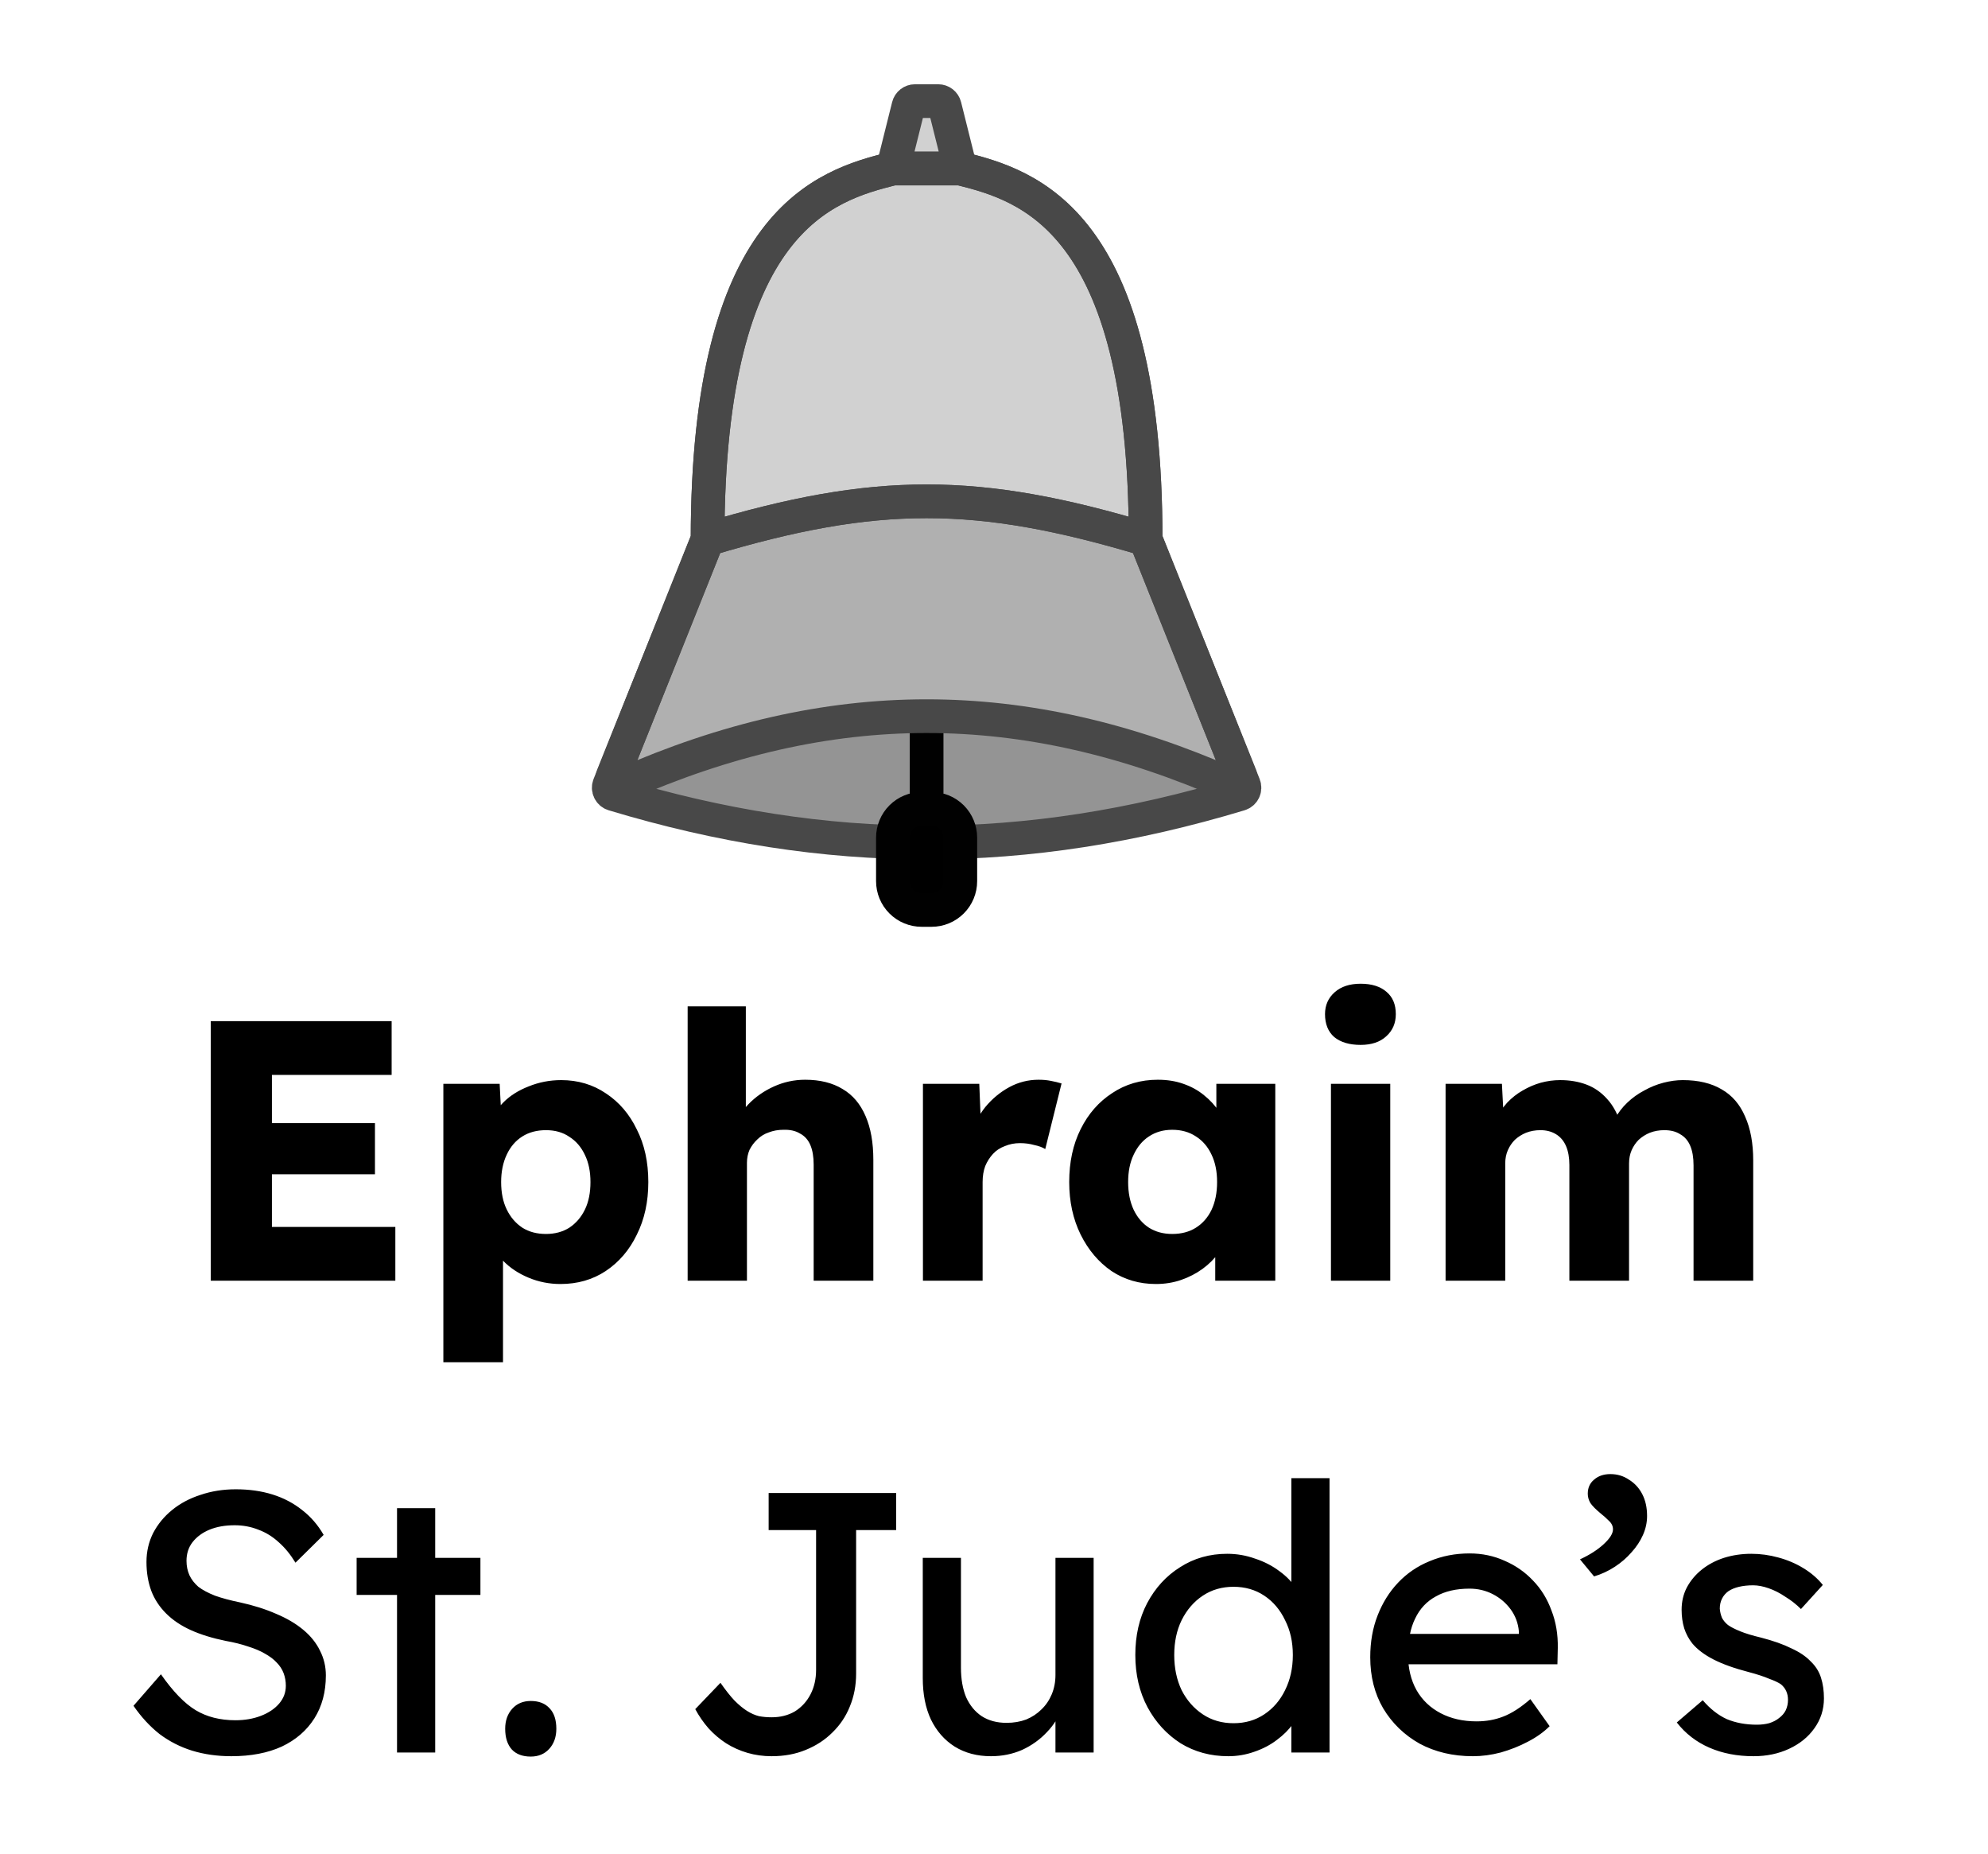 <svg width="59" height="55" viewBox="0 0 59 55" fill="none" xmlns="http://www.w3.org/2000/svg">
<path d="M6.255 38V30.3H11.623V31.895H8.07V36.405H11.733V38H6.255ZM7.135 34.843V33.325H11.128V34.843H7.135ZM13.158 40.42V32.159H14.829L14.896 33.468L14.566 33.369C14.617 33.127 14.742 32.907 14.94 32.709C15.137 32.511 15.387 32.353 15.688 32.236C15.995 32.111 16.318 32.049 16.655 32.049C17.154 32.049 17.598 32.181 17.986 32.445C18.375 32.702 18.68 33.057 18.899 33.512C19.127 33.959 19.241 34.48 19.241 35.074C19.241 35.661 19.127 36.181 18.899 36.636C18.68 37.091 18.372 37.45 17.976 37.714C17.587 37.971 17.14 38.099 16.634 38.099C16.303 38.099 15.988 38.037 15.688 37.912C15.387 37.787 15.134 37.619 14.928 37.406C14.723 37.193 14.588 36.962 14.521 36.713L14.928 36.559V40.42H13.158ZM16.204 36.614C16.468 36.614 16.7 36.552 16.898 36.427C17.096 36.295 17.25 36.115 17.36 35.888C17.47 35.661 17.524 35.389 17.524 35.074C17.524 34.766 17.47 34.498 17.36 34.271C17.25 34.036 17.096 33.857 16.898 33.732C16.707 33.6 16.476 33.534 16.204 33.534C15.933 33.534 15.698 33.596 15.501 33.721C15.303 33.846 15.149 34.025 15.039 34.26C14.928 34.495 14.873 34.766 14.873 35.074C14.873 35.389 14.928 35.661 15.039 35.888C15.149 36.115 15.303 36.295 15.501 36.427C15.698 36.552 15.933 36.614 16.204 36.614ZM20.408 38V29.86H22.135V33.347L21.783 33.479C21.864 33.215 22.007 32.977 22.212 32.764C22.425 32.544 22.678 32.368 22.971 32.236C23.265 32.104 23.573 32.038 23.895 32.038C24.335 32.038 24.706 32.13 25.006 32.313C25.307 32.489 25.534 32.757 25.688 33.116C25.842 33.468 25.919 33.901 25.919 34.414V38H24.148V34.557C24.148 34.322 24.115 34.128 24.049 33.974C23.983 33.82 23.881 33.706 23.741 33.633C23.609 33.552 23.444 33.516 23.246 33.523C23.092 33.523 22.949 33.549 22.817 33.6C22.685 33.644 22.572 33.714 22.476 33.809C22.381 33.897 22.304 34 22.245 34.117C22.194 34.234 22.168 34.363 22.168 34.502V38H21.299C21.094 38 20.918 38 20.771 38C20.625 38 20.504 38 20.408 38ZM27.391 38V32.159H29.063L29.14 34.062L28.81 33.699C28.898 33.384 29.041 33.101 29.239 32.852C29.444 32.603 29.683 32.405 29.954 32.258C30.225 32.111 30.515 32.038 30.823 32.038C30.955 32.038 31.076 32.049 31.186 32.071C31.303 32.093 31.41 32.119 31.505 32.148L31.021 34.095C30.94 34.044 30.83 34.003 30.691 33.974C30.559 33.937 30.419 33.919 30.273 33.919C30.111 33.919 29.961 33.948 29.822 34.007C29.683 34.058 29.565 34.135 29.47 34.238C29.375 34.341 29.297 34.462 29.239 34.601C29.188 34.74 29.162 34.898 29.162 35.074V38H27.391ZM34.306 38.099C33.814 38.099 33.374 37.971 32.986 37.714C32.604 37.45 32.3 37.091 32.073 36.636C31.845 36.174 31.732 35.653 31.732 35.074C31.732 34.48 31.845 33.956 32.073 33.501C32.3 33.046 32.612 32.691 33.008 32.434C33.404 32.17 33.855 32.038 34.361 32.038C34.639 32.038 34.892 32.078 35.12 32.159C35.354 32.24 35.56 32.353 35.736 32.5C35.912 32.639 36.062 32.804 36.187 32.995C36.311 33.178 36.403 33.376 36.462 33.589L36.099 33.545V32.159H37.848V38H36.066V36.592L36.462 36.581C36.403 36.786 36.308 36.981 36.176 37.164C36.044 37.347 35.882 37.509 35.692 37.648C35.501 37.787 35.288 37.897 35.054 37.978C34.819 38.059 34.57 38.099 34.306 38.099ZM34.79 36.614C35.061 36.614 35.296 36.552 35.494 36.427C35.692 36.302 35.846 36.126 35.956 35.899C36.066 35.664 36.121 35.389 36.121 35.074C36.121 34.759 36.066 34.487 35.956 34.26C35.846 34.025 35.692 33.846 35.494 33.721C35.296 33.589 35.061 33.523 34.79 33.523C34.526 33.523 34.295 33.589 34.097 33.721C33.906 33.846 33.756 34.025 33.646 34.26C33.536 34.487 33.481 34.759 33.481 35.074C33.481 35.389 33.536 35.664 33.646 35.899C33.756 36.126 33.906 36.302 34.097 36.427C34.295 36.552 34.526 36.614 34.79 36.614ZM39.5 38V32.159H41.26V38H39.5ZM40.38 31.004C40.05 31.004 39.789 30.927 39.599 30.773C39.415 30.612 39.324 30.384 39.324 30.091C39.324 29.827 39.419 29.611 39.61 29.442C39.8 29.273 40.057 29.189 40.38 29.189C40.71 29.189 40.966 29.27 41.15 29.431C41.333 29.585 41.425 29.805 41.425 30.091C41.425 30.362 41.329 30.582 41.139 30.751C40.955 30.92 40.702 31.004 40.38 31.004ZM42.902 38V32.159H44.574L44.629 33.215L44.398 33.226C44.486 33.035 44.596 32.867 44.728 32.72C44.868 32.573 45.022 32.452 45.19 32.357C45.366 32.254 45.546 32.177 45.729 32.126C45.92 32.075 46.111 32.049 46.301 32.049C46.587 32.049 46.848 32.093 47.082 32.181C47.317 32.269 47.522 32.412 47.698 32.61C47.874 32.801 48.014 33.061 48.116 33.391L47.841 33.369L47.929 33.193C48.025 33.017 48.146 32.859 48.292 32.72C48.446 32.573 48.615 32.452 48.798 32.357C48.982 32.254 49.172 32.177 49.37 32.126C49.568 32.075 49.759 32.049 49.942 32.049C50.404 32.049 50.789 32.141 51.097 32.324C51.405 32.5 51.636 32.768 51.79 33.127C51.952 33.486 52.032 33.923 52.032 34.436V38H50.261V34.579C50.261 34.344 50.228 34.15 50.162 33.996C50.096 33.842 49.997 33.728 49.865 33.655C49.741 33.574 49.583 33.534 49.392 33.534C49.238 33.534 49.095 33.56 48.963 33.611C48.839 33.662 48.729 33.732 48.633 33.82C48.545 33.908 48.476 34.011 48.424 34.128C48.373 34.245 48.347 34.377 48.347 34.524V38H46.576V34.568C46.576 34.348 46.543 34.161 46.477 34.007C46.411 33.853 46.312 33.736 46.18 33.655C46.048 33.574 45.894 33.534 45.718 33.534C45.564 33.534 45.421 33.56 45.289 33.611C45.165 33.662 45.055 33.732 44.959 33.82C44.871 33.908 44.802 34.011 44.75 34.128C44.699 34.245 44.673 34.374 44.673 34.513V38H42.902ZM6.866 52.11C6.448 52.11 6.059 52.055 5.7 51.945C5.348 51.835 5.025 51.67 4.732 51.45C4.446 51.223 4.189 50.944 3.962 50.614L4.776 49.679C5.135 50.192 5.48 50.548 5.81 50.746C6.14 50.944 6.532 51.043 6.987 51.043C7.266 51.043 7.519 50.999 7.746 50.911C7.973 50.823 8.153 50.702 8.285 50.548C8.417 50.394 8.483 50.218 8.483 50.02C8.483 49.888 8.461 49.763 8.417 49.646C8.373 49.529 8.303 49.422 8.208 49.327C8.12 49.232 8.003 49.144 7.856 49.063C7.717 48.982 7.552 48.913 7.361 48.854C7.17 48.788 6.95 48.733 6.701 48.689C6.305 48.608 5.96 48.502 5.667 48.37C5.374 48.238 5.128 48.073 4.93 47.875C4.732 47.677 4.585 47.453 4.49 47.204C4.395 46.947 4.347 46.661 4.347 46.346C4.347 46.038 4.413 45.752 4.545 45.488C4.684 45.224 4.871 44.997 5.106 44.806C5.348 44.608 5.63 44.458 5.953 44.355C6.276 44.245 6.624 44.19 6.998 44.19C7.394 44.19 7.757 44.241 8.087 44.344C8.417 44.447 8.71 44.601 8.967 44.806C9.224 45.004 9.436 45.25 9.605 45.543L8.769 46.368C8.622 46.126 8.457 45.924 8.274 45.763C8.091 45.594 7.889 45.47 7.669 45.389C7.449 45.301 7.214 45.257 6.965 45.257C6.679 45.257 6.43 45.301 6.217 45.389C6.004 45.477 5.836 45.602 5.711 45.763C5.594 45.917 5.535 46.1 5.535 46.313C5.535 46.467 5.564 46.61 5.623 46.742C5.682 46.867 5.77 46.98 5.887 47.083C6.012 47.178 6.177 47.266 6.382 47.347C6.587 47.42 6.833 47.486 7.119 47.545C7.522 47.633 7.882 47.747 8.197 47.886C8.512 48.018 8.78 48.176 9 48.359C9.22 48.542 9.385 48.748 9.495 48.975C9.612 49.202 9.671 49.448 9.671 49.712C9.671 50.203 9.557 50.629 9.33 50.988C9.103 51.347 8.78 51.626 8.362 51.824C7.944 52.015 7.445 52.11 6.866 52.11ZM11.783 52V44.751H12.916V52H11.783ZM10.584 47.325V46.225H14.258V47.325H10.584ZM15.752 52.121C15.51 52.121 15.323 52.051 15.191 51.912C15.059 51.765 14.993 51.56 14.993 51.296C14.993 51.054 15.063 50.856 15.202 50.702C15.341 50.548 15.525 50.471 15.752 50.471C15.994 50.471 16.181 50.544 16.313 50.691C16.445 50.83 16.511 51.032 16.511 51.296C16.511 51.538 16.441 51.736 16.302 51.89C16.163 52.044 15.979 52.121 15.752 52.121ZM22.9 52.11C22.651 52.11 22.412 52.077 22.185 52.011C21.958 51.945 21.745 51.85 21.547 51.725C21.356 51.6 21.184 51.454 21.03 51.285C20.876 51.109 20.744 50.918 20.634 50.713L21.382 49.932C21.536 50.152 21.675 50.328 21.8 50.46C21.932 50.592 22.057 50.695 22.174 50.768C22.291 50.841 22.409 50.893 22.526 50.922C22.643 50.944 22.768 50.955 22.9 50.955C23.164 50.955 23.395 50.896 23.593 50.779C23.791 50.654 23.945 50.486 24.055 50.273C24.165 50.06 24.22 49.818 24.22 49.547V45.4H22.812V44.3H26.596V45.4H25.408V49.657C25.408 50.009 25.346 50.335 25.221 50.636C25.104 50.929 24.931 51.186 24.704 51.406C24.484 51.626 24.22 51.798 23.912 51.923C23.611 52.048 23.274 52.11 22.9 52.11ZM29.41 52.11C28.999 52.11 28.64 52.015 28.332 51.824C28.031 51.633 27.796 51.366 27.628 51.021C27.466 50.676 27.386 50.266 27.386 49.789V46.225H28.519V49.481C28.519 49.818 28.57 50.112 28.673 50.361C28.783 50.603 28.937 50.79 29.135 50.922C29.34 51.054 29.586 51.12 29.872 51.12C30.084 51.12 30.279 51.087 30.455 51.021C30.631 50.948 30.781 50.849 30.906 50.724C31.038 50.599 31.14 50.449 31.214 50.273C31.287 50.097 31.324 49.906 31.324 49.701V46.225H32.457V52H31.324V50.79L31.522 50.658C31.434 50.929 31.283 51.175 31.071 51.395C30.865 51.615 30.62 51.791 30.334 51.923C30.048 52.048 29.74 52.11 29.41 52.11ZM36.455 52.11C35.927 52.11 35.454 51.982 35.036 51.725C34.625 51.461 34.299 51.105 34.057 50.658C33.815 50.203 33.694 49.686 33.694 49.107C33.694 48.528 33.811 48.014 34.046 47.567C34.288 47.112 34.614 46.757 35.025 46.5C35.436 46.236 35.901 46.104 36.422 46.104C36.708 46.104 36.983 46.152 37.247 46.247C37.518 46.335 37.76 46.46 37.973 46.621C38.186 46.775 38.351 46.947 38.468 47.138C38.593 47.321 38.655 47.508 38.655 47.699L38.325 47.721V43.86H39.458V52H38.325V50.625H38.545C38.545 50.801 38.486 50.977 38.369 51.153C38.252 51.322 38.094 51.479 37.896 51.626C37.705 51.773 37.482 51.89 37.225 51.978C36.976 52.066 36.719 52.11 36.455 52.11ZM36.609 51.131C36.954 51.131 37.258 51.043 37.522 50.867C37.786 50.691 37.991 50.453 38.138 50.152C38.292 49.844 38.369 49.496 38.369 49.107C38.369 48.718 38.292 48.374 38.138 48.073C37.991 47.765 37.786 47.523 37.522 47.347C37.258 47.171 36.954 47.083 36.609 47.083C36.264 47.083 35.96 47.171 35.696 47.347C35.432 47.523 35.223 47.765 35.069 48.073C34.922 48.374 34.849 48.718 34.849 49.107C34.849 49.496 34.922 49.844 35.069 50.152C35.223 50.453 35.432 50.691 35.696 50.867C35.96 51.043 36.264 51.131 36.609 51.131ZM43.713 52.11C43.119 52.11 42.591 51.985 42.129 51.736C41.674 51.479 41.315 51.131 41.051 50.691C40.794 50.251 40.666 49.745 40.666 49.173C40.666 48.718 40.739 48.304 40.886 47.93C41.032 47.556 41.234 47.233 41.491 46.962C41.755 46.683 42.066 46.471 42.426 46.324C42.792 46.17 43.188 46.093 43.614 46.093C43.988 46.093 44.336 46.166 44.659 46.313C44.981 46.452 45.26 46.647 45.495 46.896C45.737 47.145 45.92 47.442 46.045 47.787C46.177 48.124 46.239 48.495 46.232 48.898L46.221 49.382H41.502L41.249 48.48H45.242L45.077 48.667V48.403C45.055 48.161 44.974 47.945 44.835 47.754C44.695 47.563 44.519 47.413 44.307 47.303C44.094 47.193 43.863 47.138 43.614 47.138C43.218 47.138 42.884 47.215 42.613 47.369C42.341 47.516 42.136 47.736 41.997 48.029C41.857 48.315 41.788 48.671 41.788 49.096C41.788 49.499 41.872 49.851 42.041 50.152C42.209 50.445 42.448 50.673 42.756 50.834C43.064 50.995 43.419 51.076 43.823 51.076C44.109 51.076 44.373 51.028 44.615 50.933C44.864 50.838 45.132 50.665 45.418 50.416L45.99 51.219C45.814 51.395 45.597 51.549 45.341 51.681C45.091 51.813 44.824 51.919 44.538 52C44.259 52.073 43.984 52.11 43.713 52.11ZM47.309 46.775L46.891 46.269C47.177 46.137 47.412 45.987 47.595 45.818C47.778 45.649 47.87 45.503 47.87 45.378C47.87 45.283 47.83 45.198 47.749 45.125C47.668 45.044 47.595 44.978 47.529 44.927C47.368 44.795 47.258 44.685 47.199 44.597C47.148 44.509 47.122 44.417 47.122 44.322C47.122 44.146 47.184 44.007 47.309 43.904C47.434 43.794 47.595 43.739 47.793 43.739C47.998 43.739 48.182 43.794 48.343 43.904C48.512 44.007 48.644 44.15 48.739 44.333C48.834 44.516 48.882 44.733 48.882 44.982C48.882 45.173 48.842 45.36 48.761 45.543C48.68 45.726 48.567 45.899 48.42 46.06C48.281 46.221 48.116 46.364 47.925 46.489C47.734 46.614 47.529 46.709 47.309 46.775ZM52.041 52.11C51.557 52.11 51.121 52.026 50.732 51.857C50.344 51.688 50.021 51.439 49.764 51.109L50.534 50.449C50.754 50.706 50.993 50.893 51.249 51.01C51.513 51.12 51.81 51.175 52.14 51.175C52.272 51.175 52.393 51.16 52.503 51.131C52.621 51.094 52.72 51.043 52.8 50.977C52.888 50.911 52.954 50.834 52.998 50.746C53.042 50.651 53.064 50.548 53.064 50.438C53.064 50.247 52.995 50.093 52.855 49.976C52.782 49.925 52.665 49.87 52.503 49.811C52.349 49.745 52.148 49.679 51.898 49.613C51.473 49.503 51.125 49.378 50.853 49.239C50.582 49.1 50.373 48.942 50.226 48.766C50.116 48.627 50.036 48.476 49.984 48.315C49.933 48.146 49.907 47.963 49.907 47.765C49.907 47.523 49.959 47.303 50.061 47.105C50.171 46.9 50.318 46.724 50.501 46.577C50.692 46.423 50.912 46.306 51.161 46.225C51.418 46.144 51.689 46.104 51.975 46.104C52.247 46.104 52.514 46.141 52.778 46.214C53.05 46.287 53.299 46.394 53.526 46.533C53.754 46.672 53.944 46.837 54.098 47.028L53.449 47.743C53.31 47.604 53.156 47.483 52.987 47.38C52.826 47.27 52.661 47.186 52.492 47.127C52.324 47.068 52.17 47.039 52.03 47.039C51.876 47.039 51.737 47.054 51.612 47.083C51.488 47.112 51.381 47.156 51.293 47.215C51.213 47.274 51.15 47.347 51.106 47.435C51.062 47.523 51.04 47.622 51.04 47.732C51.048 47.827 51.07 47.919 51.106 48.007C51.15 48.088 51.209 48.157 51.282 48.216C51.363 48.275 51.484 48.337 51.645 48.403C51.807 48.469 52.012 48.531 52.261 48.59C52.628 48.685 52.929 48.792 53.163 48.909C53.405 49.019 53.596 49.147 53.735 49.294C53.882 49.433 53.985 49.595 54.043 49.778C54.102 49.961 54.131 50.167 54.131 50.394C54.131 50.724 54.036 51.021 53.845 51.285C53.662 51.542 53.413 51.743 53.097 51.89C52.782 52.037 52.43 52.11 52.041 52.11Z" fill="black"/>
<path d="M18 23.5C24.5 25.5 30.5 25.5 37 23.5C30.5 20.5 24.5 20.5 18 23.5Z" fill="#949494"/>
<path d="M18 23.5L21 16C26 14.5 29 14.5 34 16L37 23.5C30.5 20.5 24.5 20.5 18 23.5Z" fill="#B0B0B0"/>
<path d="M21.001 15.726C21.068 6.481 24.519 5.495 26.5 5L26.962 3.151C26.984 3.062 27.064 3 27.156 3H27.844C27.936 3 28.016 3.062 28.038 3.151L28.5 5C30.481 5.495 33.932 6.481 33.999 15.726C34 15.86 33.869 15.961 33.741 15.923C28.981 14.526 26.019 14.526 21.259 15.923C21.131 15.961 21 15.86 21.001 15.726Z" fill="#D1D1D1"/>
<path d="M21 16L18.081 23.298C18.037 23.407 18.096 23.53 18.208 23.564C24.559 25.479 30.441 25.479 36.792 23.564C36.904 23.53 36.963 23.407 36.919 23.298L34 16M21 16C21 6.537 24.473 5.508 26.477 5.006C26.492 5.002 26.508 5 26.525 5H28.475C28.492 5 28.508 5.002 28.523 5.006C30.527 5.508 34 6.537 34 16M21 16C26 14.5 29 14.5 34 16" stroke="#484848"/>
<path d="M27.354 24H27.5H27.646C27.873 24 28.09 24.09 28.25 24.25C28.41 24.41 28.5 24.627 28.5 24.854V26.146C28.5 26.373 28.41 26.59 28.25 26.75C28.09 26.91 27.873 27 27.646 27H27.354C27.127 27 26.91 26.91 26.75 26.75C26.59 26.59 26.5 26.373 26.5 26.146V24.854C26.5 24.627 26.59 24.41 26.75 24.25C26.91 24.09 27.127 24 27.354 24Z" fill="black"/>
<path d="M27.5 21.25V24M27.5 24H27.354C27.127 24 26.91 24.09 26.75 24.25V24.25C26.59 24.41 26.5 24.627 26.5 24.854V26.146C26.5 26.373 26.59 26.59 26.75 26.75V26.75C26.91 26.91 27.127 27 27.354 27H27.646C27.873 27 28.09 26.91 28.25 26.75V26.75C28.41 26.59 28.5 26.373 28.5 26.146V24.854C28.5 24.627 28.41 24.41 28.25 24.25V24.25C28.09 24.09 27.873 24 27.646 24H27.5Z" stroke="#010101"/>
<path d="M21 16L18.186 23.034C18.119 23.202 18.293 23.366 18.459 23.293C24.63 20.569 30.37 20.569 36.541 23.293C36.707 23.366 36.881 23.202 36.813 23.034L34 16M21 16C21 6.5 24.5 5.5 26.5 5M21 16C26 14.5 29 14.5 34 16M34 16C34 6.5 30.5 5.5 28.5 5M28.5 5H26.5M28.5 5L28.038 3.151C28.016 3.062 27.936 3 27.844 3H27.156C27.064 3 26.984 3.062 26.962 3.151L26.5 5" stroke="#484848"/>
</svg>

